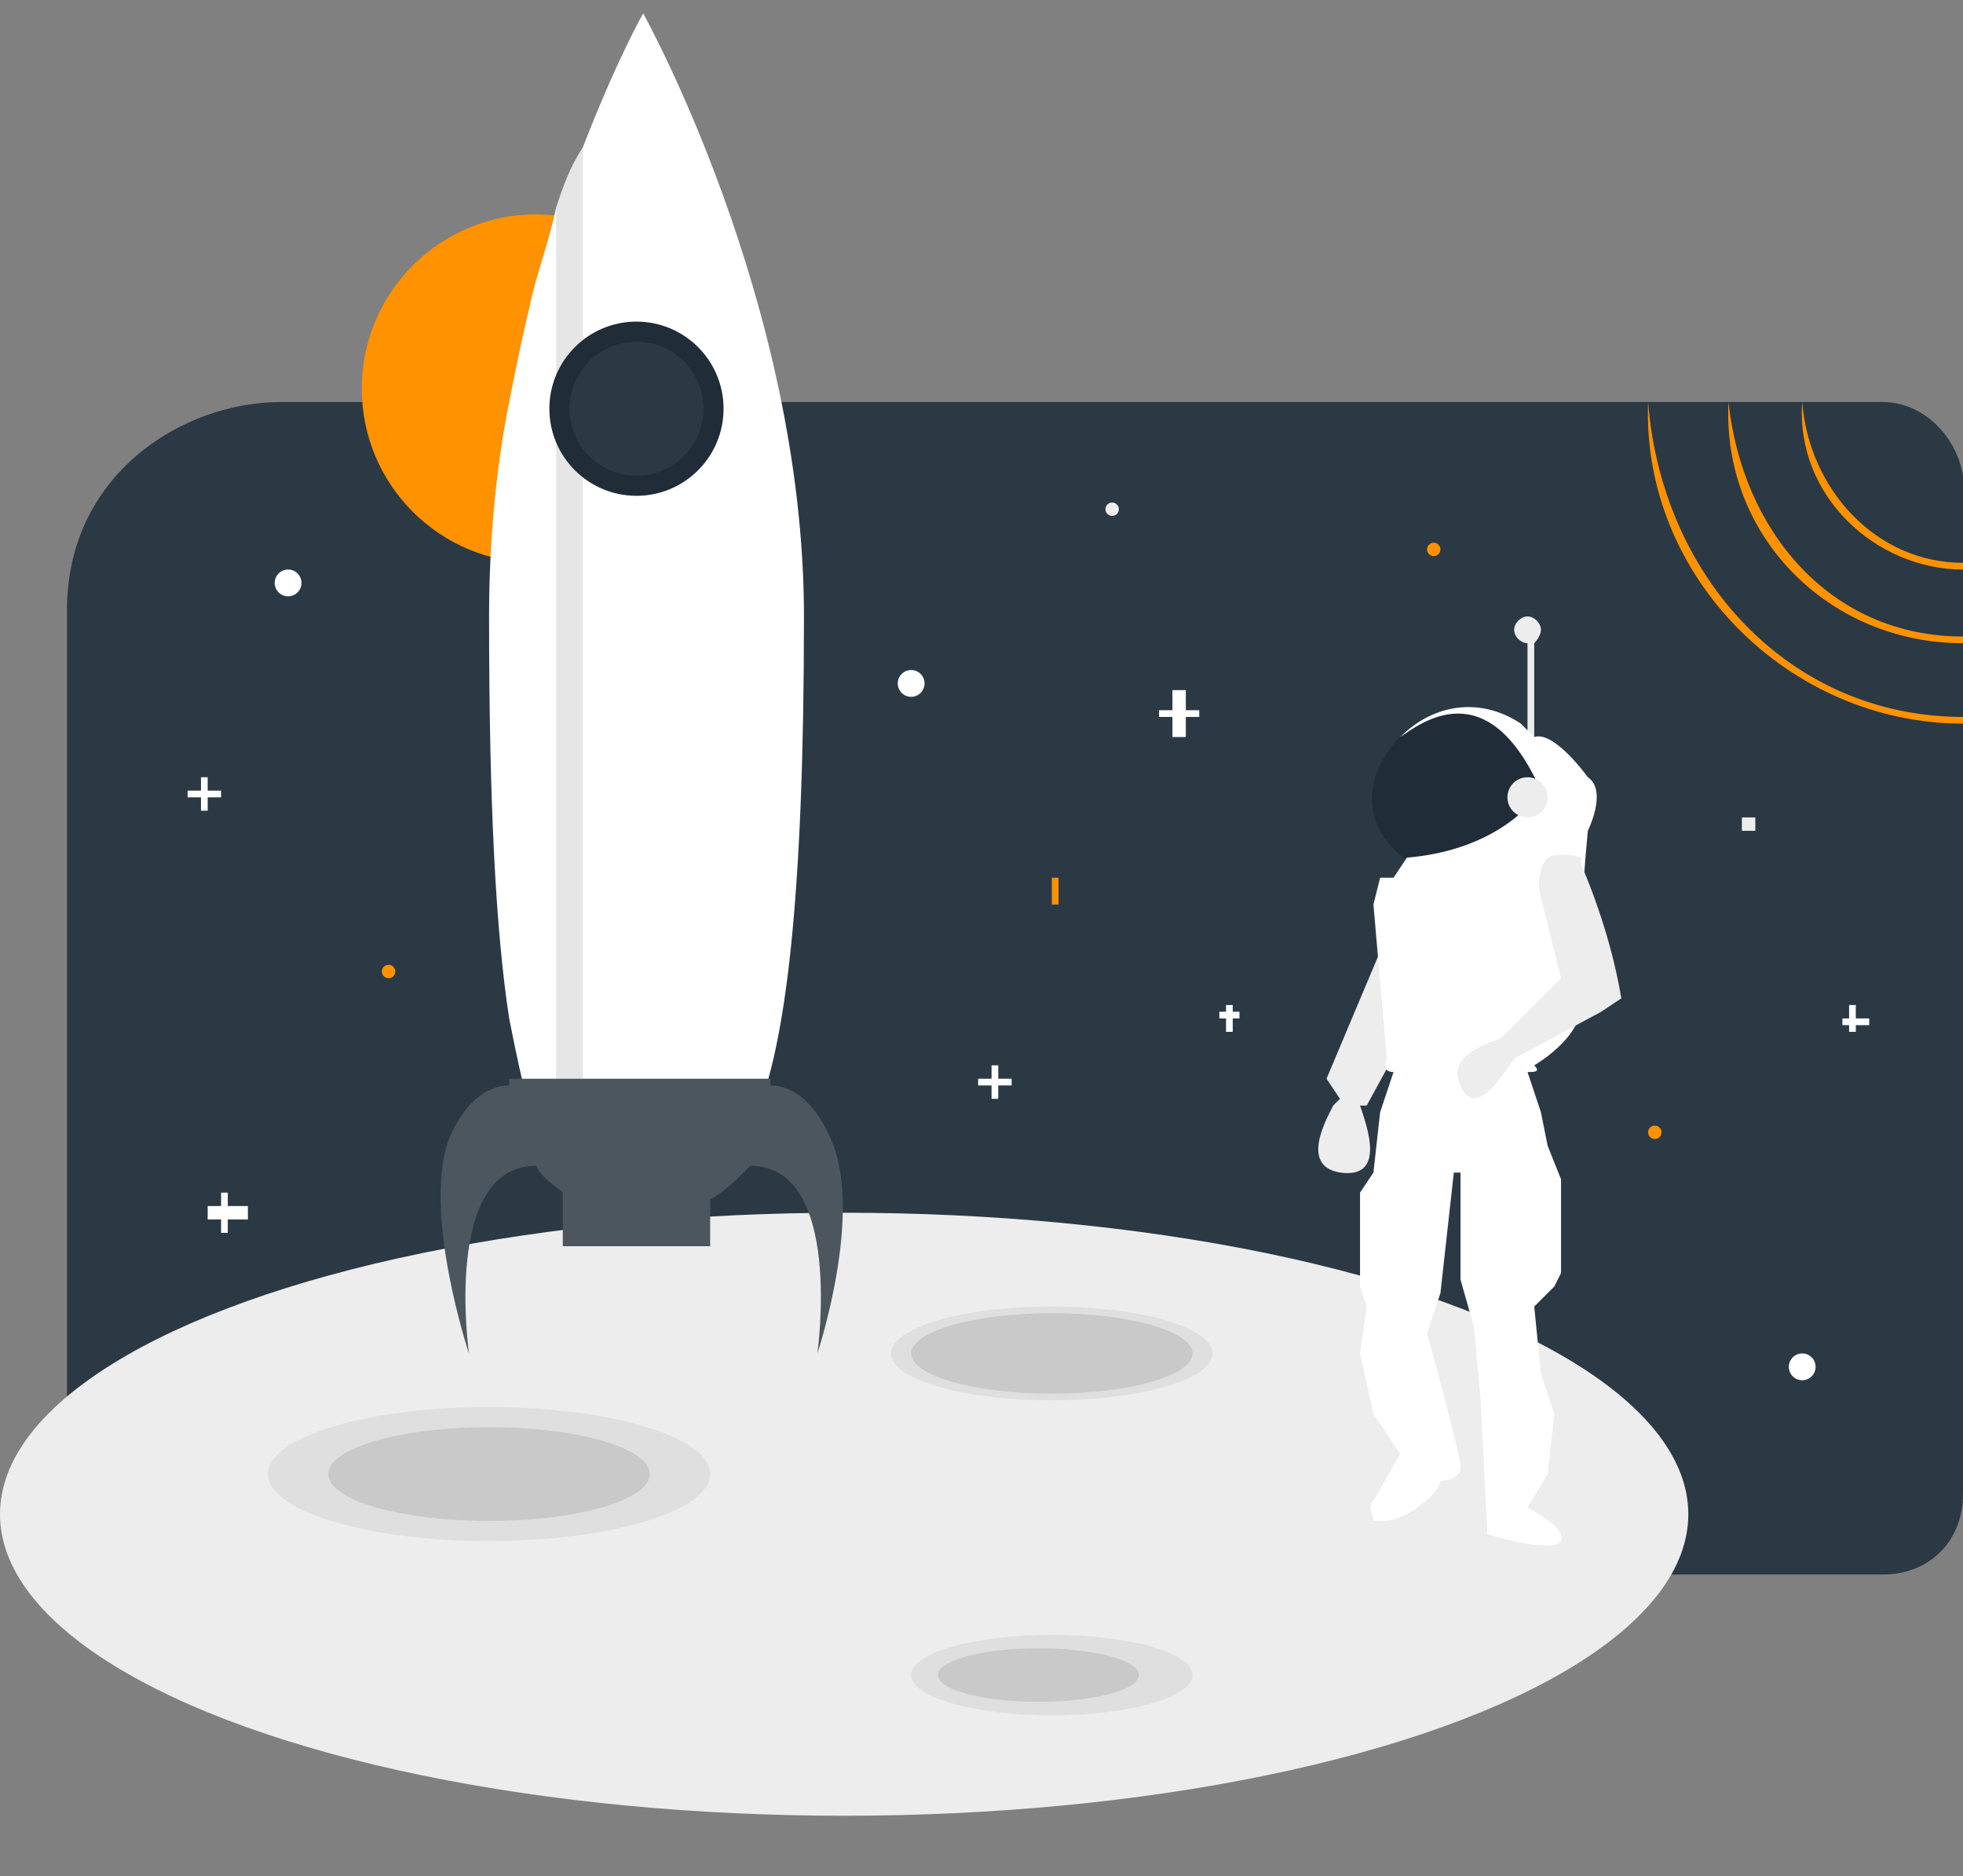 <?xml version="1.0" encoding="utf-8"?>
<svg xmlns="http://www.w3.org/2000/svg" xmlns:xlink="http://www.w3.org/1999/xlink" viewBox="0 0 29.3 28">
	<rect x="0" y="0" width="29.3" height="28" fill="#808080" stroke="none"/>
	<style type="text/css">
		.bg{ fill: #2B3945; }
		.dark{ fill: #202C37; }
		.white{ fill: #FFFFFF; }
		.ligth{ fill: #EDEDED; }
		.yellow{ fill: #FF9200; }
		.gray{ fill: #4C565F; }
		.opa-1{ opacity: .1; }
		.opa-6{ opacity: .06; }
		.anim { animation: 4s animStar ease-in-out infinite alternate }
		@keyframes animStar {
			0% { transform: translate(0, 0); }
			40% { transform: translate(.02rem, .03rem); }
			60% { transform: translate(0, -.04rem); }
			100% { transform: translate(-.02rem, 0); }
		}
	</style>
	<path class="bg" d="M28.1,6H4.2C2.7,6,1,7.1,1,9.1v13.2c0,0.7,0.5,1.2,1.2,1.2h25.9c0.7,0,1.2-0.5,1.2-1.2V7.1 C29.2,6.5,28.7,6,28.1,6z"/>
	<ellipse class="ligth" cx="12.6" cy="22.6" rx="12.6" ry="4.5"/>
	<circle class="yellow anim" cx="8" cy="5.8" r="2.6"/>
	<g class="opa-6">
		<ellipse cx="7.3" cy="22" rx="3.3" ry="1"/>
		<ellipse cx="15.7" cy="20.2" rx="2.4" ry="0.7"/>
		<ellipse cx="15.7" cy="25" rx="2.1" ry="0.6"/>
	</g>
	<g class="opa-1">
		<ellipse cx="7.3" cy="22" rx="2.4" ry="0.7"/>
		<ellipse cx="15.7" cy="20.2" rx="2.1" ry="0.6"/>
		<ellipse cx="15.5" cy="25" rx="1.5" ry="0.4"/>
	</g>
	<g class="yellow anim">
		<circle cx="21.4" cy="8.2" r="0.1"/>
		<circle cx="24.7" cy="16.9" r="0.1"/>
		<circle cx="5.8" cy="14.5" r="0.1"/>
	</g>
	<g class="ligth">
		<polygon points="21.8,13.1 21.7,13.1 21.7,13 21.7,13 21.7,13.1 21.7,13.1 21.7,13.1 21.7,13.1 21.7,13.1 21.7,13.1 21.7,13.1 "/>
		<polygon points="26.2,12.2 26.2,12.2 26.2,12.2 26,12.2 26,12.2 26,12.2 26,12.4 26,12.4 26,12.4 26.2,12.4 26.2,12.4 26.2,12.4 "/>
		<path d="M20.3,16.5h0.1l0.6-1.1l-0.4-1.2l-0.8,1.9l0.2,0.3l-0.1,0.1l0,0c-0.1,0.2-0.5,0.9,0.1,1 C20.7,17.6,20.4,16.8,20.3,16.5v0.1V16.5z"/>
		<path d="M23,9.4c0-0.1-0.1-0.2-0.2-0.2s-0.2,0.1-0.2,0.2c0,0.1,0.1,0.2,0.2,0.2v1.6h0.1V9.6C22.9,9.6,23,9.5,23,9.4z"/>
		<path class="dark" d="M23.1,11.9c-0.1,2.3-3.7,1-2.3-0.8l0,0C21.5,10.2,23.2,10.5,23.1,11.9z"/>
		<path class="white" d="M23.7,11.6c0,0-0.5-0.7-0.8-0.6l0,0c-0.1-0.1-0.1-0.1-0.2-0.2c-0.6-0.4-1.3-0.3-1.8,0.2c0.3-0.2,1.3-1,2.1,0.8 c-0.2,0.3-0.8,0.9-2,1l-0.2,0.3h-0.2l-0.1,0.4l0.2,2.3c0,0-0.1,0.2,0.1,0.2l0,0l-0.2,0.6l-0.1,0.9l-0.2,0.3v1.4l0.1,0.3l-0.1,0.7 l0.2,0.9l0.4,0.6l-0.4,0.7c-0.1,0.1,0,0.2,0,0.3h0.1c0.1,0,0.2,0,0.4-0.1c0.5-0.3,0.5-0.5,0.5-0.5s0.3,0,0.3-0.2s-0.5-2-0.5-2 l0.2-0.6l0.2-1.8h0.1v1.6l0.2,0.7l0.1,1.1l0.1,2c0,0,1,0.3,1.1,0.1c0.1-0.2-0.5-0.5-0.5-0.5l0.3-0.5l0.1-0.9L23,20.5l-0.1-1 l0.3-0.3l0.1-0.2v-1.4l-0.2-0.5L23,16.6L22.8,16c0.1,0,0.2,0,0.1-0.1c0,0,0.7-0.4,0.7-0.9c-0.1-0.5,0.1-2.6,0.1-2.6 S24,11.8,23.7,11.6z"/>
		<path d="M23.6,12.9v-0.1c0,0-0.3-0.1-0.5,0c0,0-0.2,0.2-0.1,0.6c0.1,0.4,0.3,1.2,0.3,1.2l-0.9,0.9l0,0 c-0.3,0.1-0.8,0.3-0.6,0.7c0.2,0.5,0.6-0.1,0.8-0.4l0,0l1.3-0.7l0.3-0.2C24.1,14.3,23.9,13.6,23.6,12.9z"/>
		<circle cx="22.8" cy="11.9" r="0.3"/>
		<circle cx="16.6" cy="7.6" r="0.1"/>
	</g>
	<path class="white" d="M12,9.2c0,8.5-1.1,8.5-2.4,8.5c-0.7,0-1.3,0-1.7-1.2c-0.1-0.3-0.2-0.8-0.3-1.3c-0.2-1.3-0.3-3.2-0.3-6 C7.3,8.1,7.4,7,7.6,6c0.1-0.5,0.2-1,0.3-1.4c0.1-0.5,0.3-1,0.4-1.5c0.1-0.3,0.2-0.6,0.4-0.9c0.5-1.3,0.9-2,0.9-2S12,4.5,12,9.2z"/>
	<path class="opa-1" d="M8.7,2.2v14.9H8.3v-14C8.4,2.8,8.5,2.5,8.7,2.2z"/>
	<circle class="dark" cx="9.5" cy="6.1" r="1.3"/>
	<path class="gray" d="M12.4,17c-0.3-0.7-0.7-0.8-0.9-0.8v-0.1H7.6v0.1c-0.2,0-0.6,0.1-0.9,0.8C6.3,18.1,7,20.2,7,20.2s-0.4-2.8,1-2.8 c0.1,0.2,0.3,0.3,0.4,0.4v0.8h2.2v-0.7c0.2-0.1,0.4-0.3,0.6-0.5c1.4,0,1,2.8,1,2.8S12.9,18.1,12.4,17z"/>
	<circle class="bg" cx="9.5" cy="6.1" r="1"/>
	<g class="yellow">
		<path d="M26.9,6L26.9,6c-0.1,1.4,1.1,2.5,2.4,2.5V8.4C28,8.4,27,7.3,26.9,6z"/>	
		<path d="M25.8,6L25.8,6c-0.1,2,1.5,3.6,3.5,3.6V9.5C27.3,9.5,26,7.9,25.8,6z"/>
		<path d="M24.6,6L24.6,6c-0.1,2.6,2.1,4.8,4.7,4.8v-0.1C26.7,10.7,24.8,8.6,24.6,6z"/>
		<polygon points="15.9,13.3 15.8,13.3 15.8,13.1 15.7,13.1 15.7,13.3 15.5,13.3 15.5,13.3 15.7,13.3 15.7,13.5 15.8,13.5 15.8,13.3 "/>
	</g>
	<g class="white anim">
		<polygon points="15.1,16.1 14.9,16.1 14.9,15.9 14.8,15.9 14.8,16.1 14.6,16.1 14.6,16.2 14.8,16.2 14.8,16.4 14.9,16.4 14.9,16.2 15.1,16.2 "/>
		<polygon points="3.3,11.8 3.1,11.8 3.1,11.6 3,11.6 3,11.8 2.8,11.8 2.8,11.9 3,11.9 3,12.1 3.1,12.1 3.1,11.9 3.3,11.9 "/>
		<polygon points="17.9,10.6 17.7,10.6 17.7,10.3 17.5,10.3 17.5,10.6 17.3,10.6 17.3,10.7 17.5,10.7 17.5,11 17.7,11 17.7,10.7 17.9,10.7 "/>
		<polygon points="27.9,15.2 27.7,15.2 27.7,15 27.6,15 27.6,15.2 27.5,15.2 27.5,15.3 27.7,15.3 27.7,15.4 27.6,15.4 27.6,15.3 27.9,15.3 "/>
	</g>
	<g class="white">
		<circle cx="4.3" cy="8.7" r="0.2"/>
		<circle cx="26.9" cy="20.4" r="0.2"/>
		<circle cx="13.6" cy="10.2" r="0.2"/>
		<polygon points="18.5,15.1 18.4,15.1 18.4,15 18.3,15 18.3,15.1 18.2,15.1 18.2,15.2 18.3,15.2 18.3,15.4 18.4,15.4 18.4,15.2 18.5,15.2 "/>
		<polygon points="3.7,18 3.4,18 3.4,17.8 3.3,17.8 3.3,18 3.1,18 3.1,18.2 3.3,18.2 3.3,18.4 3.4,18.4 3.4,18.2 3.7,18.2 "/>
	</g>
</svg>